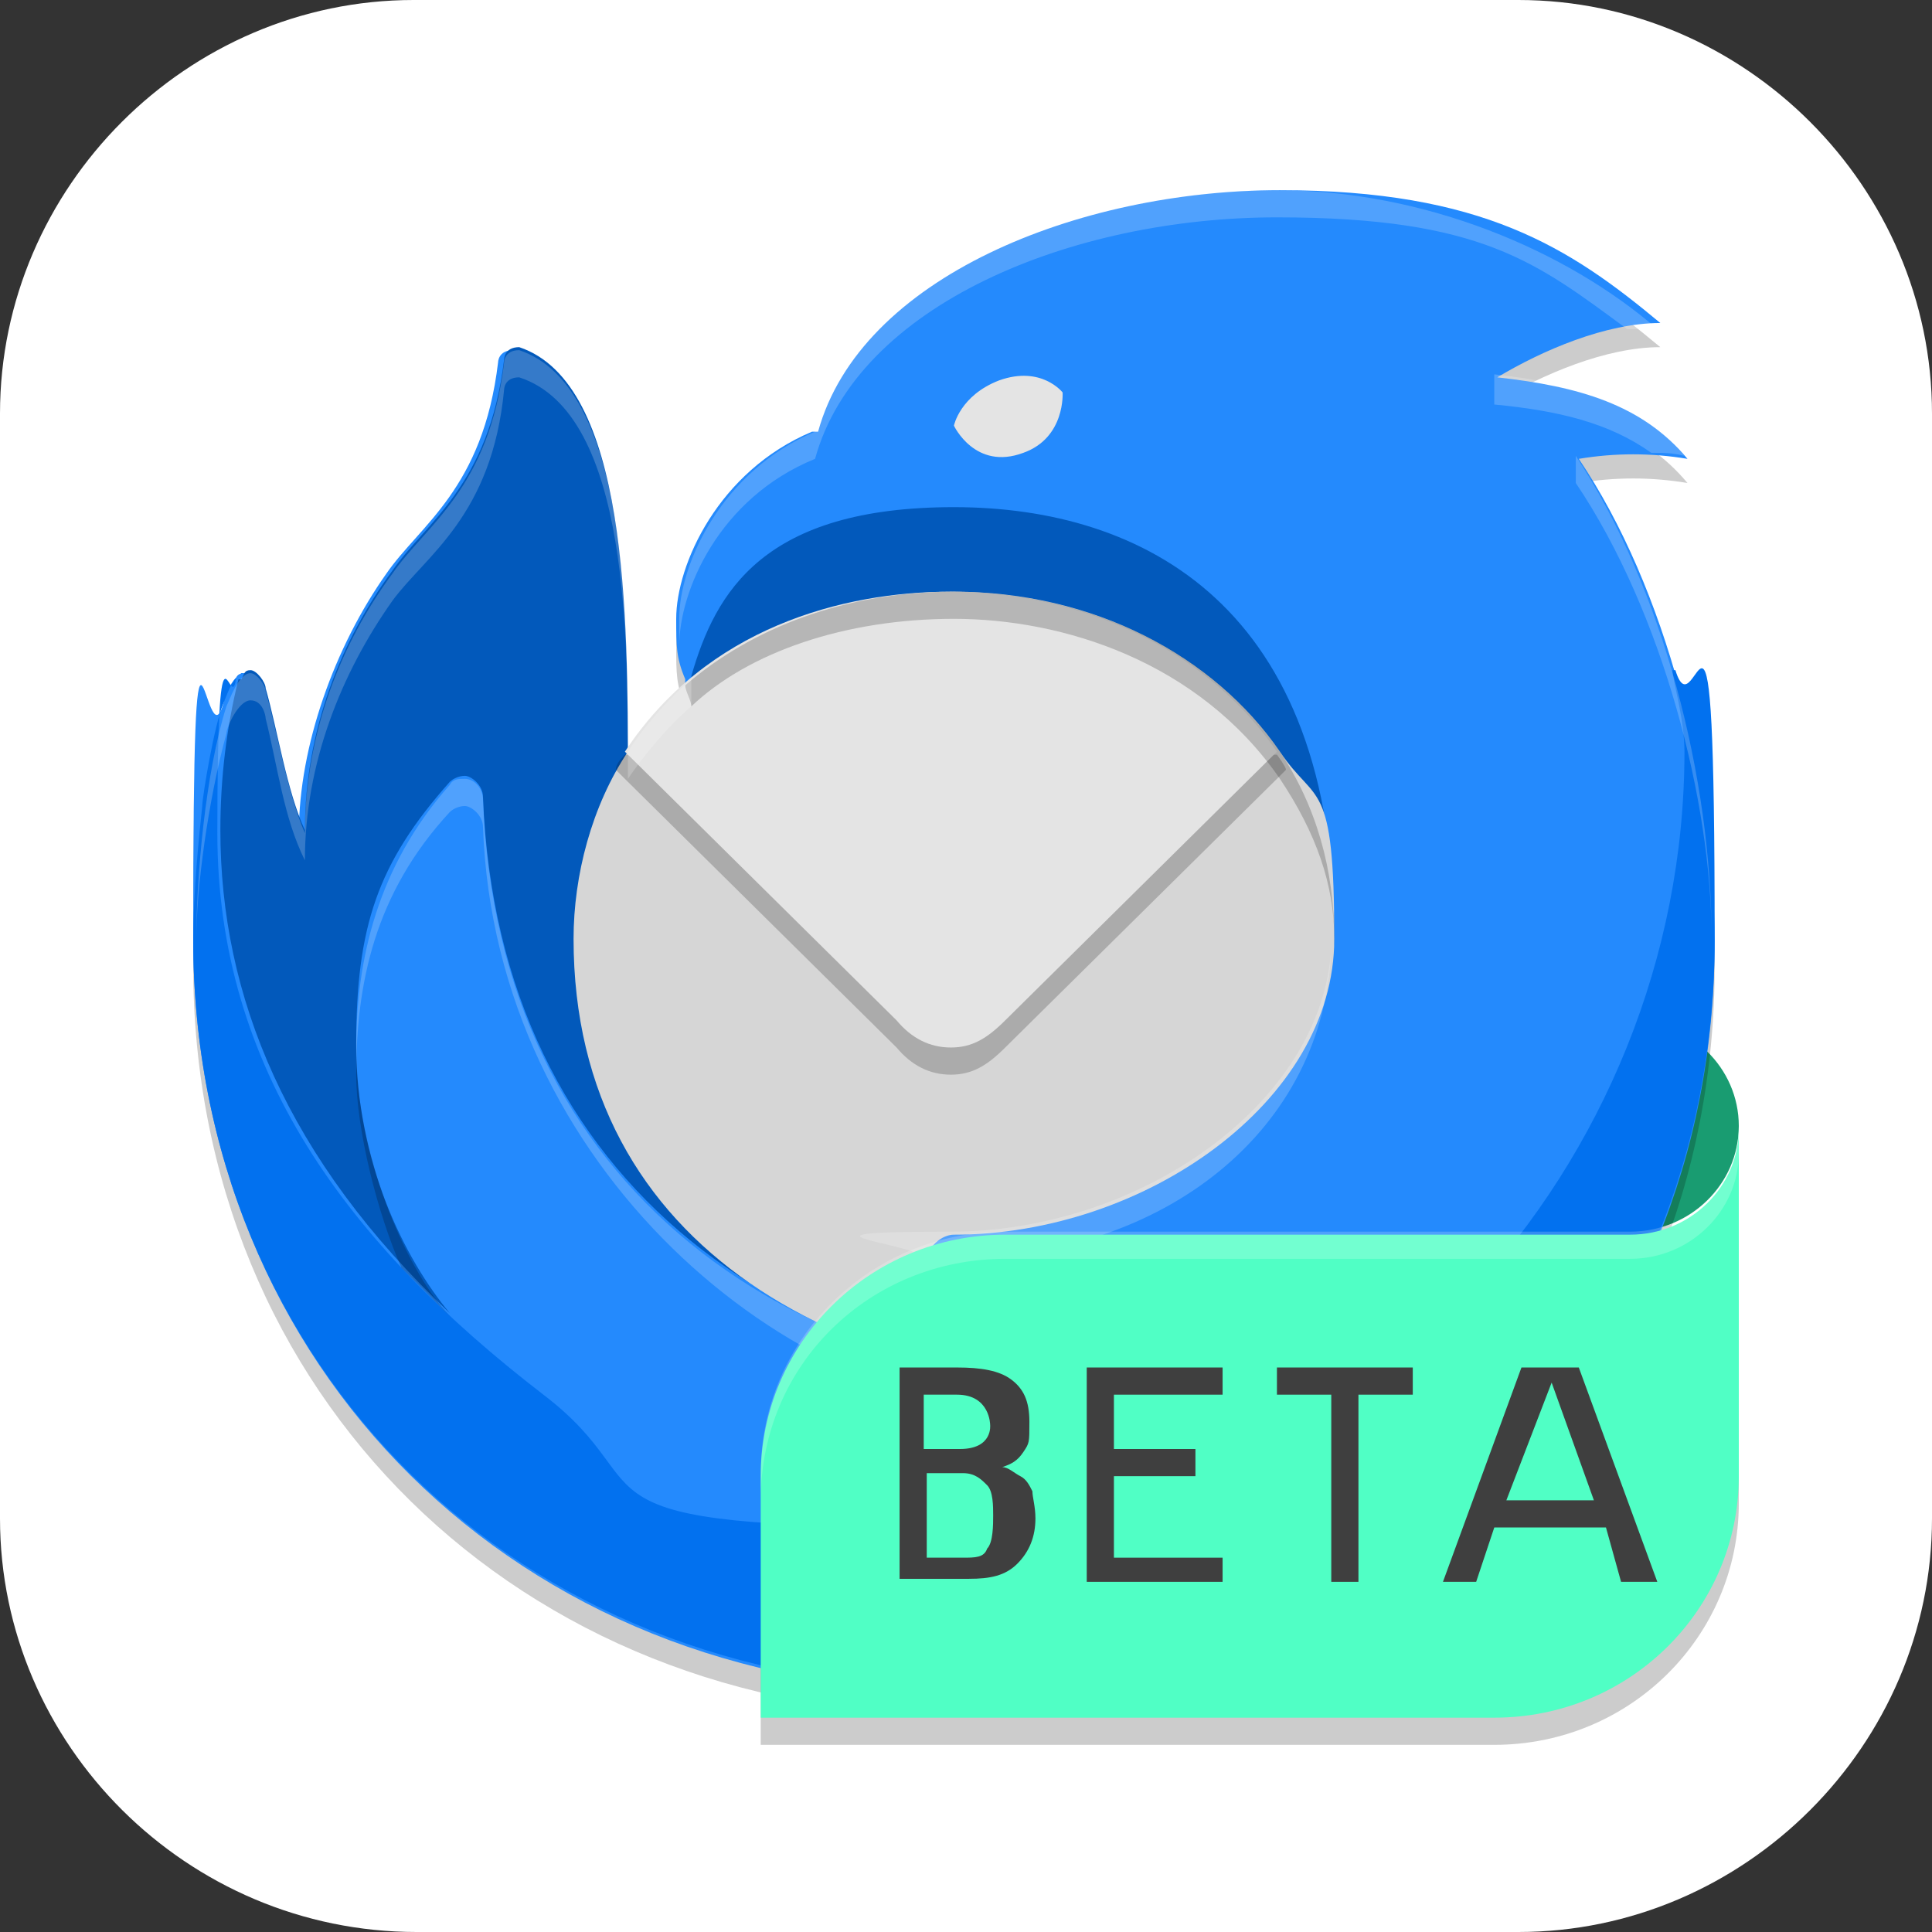 <?xml version="1.0" encoding="UTF-8"?>
<svg id="_图层_1" xmlns="http://www.w3.org/2000/svg" version="1.1" viewBox="0 0 64 64" width="16" height="16">
  <rect x="0" y="0" width="64" height="64" fill="#333333" stroke="none"/>
  <!-- Generator: Adobe Illustrator 29.0.1, SVG Export Plug-In . SVG Version: 2.1.0 Build 192)  -->
  <defs>
    <style>
      .st0, .st1, .st2, .st3, .st4, .st5, .st6, .st7 {
        isolation: isolate;
      }

      .st0, .st1, .st8, .st9, .st10, .st6 {
        display: none;
      }

      .st0, .st2, .st3, .st5, .st6, .st7 {
        opacity: .2;
      }

      .st1 {
        opacity: .1;
      }

      .st1, .st11, .st12, .st5, .st6 {
        fill: #fff;
      }

      .st13 {
        fill: #248afd;
      }

      .st2, .st12 {
        fill-rule: evenodd;
      }

      .st14 {
        fill: #3f3f3f;
      }

      .st8 {
        fill: #c061cb;
      }

      .st15 {
        fill: #8e8e8e;
      }

      .st16 {
        fill: #f75f5f;
      }

      .st9 {
        fill: #66b744;
      }

      .st17 {
        fill: #50ffc5;
      }

      .st4 {
        opacity: .5;
      }

      .st18 {
        fill: #d6d6d6;
      }

      .st7 {
        fill: #fbfefd;
      }

      .st19 {
        fill: #e4e4e4;
      }

      .st20 {
        fill: #b7b7b7;
      }

      .st21 {
        fill: #0259bb;
      }

      .st22 {
        fill: #199c71;
      }

      .st23 {
        fill: #0271ef;
      }
    </style>
  </defs>
  <path class="st11" d="M50.4,64H13.8c-7.6,0-13.8-6.2-13.8-13.7V13.7C0,6.2,6.2,0,13.7,0h36.6c7.5,0,13.7,6.2,13.7,13.7v36.6c0,7.5-6.2,13.7-13.7,13.7h.1Z"/>
  <g class="st10">
    <ellipse class="st0" cx="32" cy="33.2" rx="32" ry="32.1"/>
    <ellipse class="st8" cx="32" cy="32.1" rx="32" ry="32.1"/>
    <path class="st3" d="M26.1,17.2c-2.9.5-5.8,1.4-8.4,2.7,0,0,0,0,0,0-5.3,8.2-6.8,16.1-6.1,24,0,0,0,0,0,0,3.5,2.6,6.9,4.3,10.3,5.3,0,0,.1,0,.1,0,.8-1.1,1.5-2,2.1-3.2,0,0,0-.2,0-.2-1.1-.4-2.2-1-3.2-1.6,0,0,0-.2,0-.2.2-.2.4-.3.6-.5,0,0,0,0,.1,0,6.7,3.1,14,3.1,20.7,0,0,0,0,0,.1,0,.2.2.4.3.6.5,0,0,0,.2,0,.2-1,.6-2.1,1.1-3.2,1.6,0,0-.1.1,0,.2.6,1.2,1.3,2.1,2.1,3.2,0,0,0,0,.1,0,3.4-1.1,6.8-2.7,10.3-5.3,0,0,0,0,0,0,.9-9.1-1.4-17-6.1-24,0,0,0,0,0,0-2.6-1.2-5.4-2.1-8.4-2.7,0,0-.1,0-.1,0-.4.7-.8.7-1,1.4-3.2-.5-6.3-.5-9.4,0-.3-.7-.7-.8-1.1-1.4,0,0,0,0-.1,0ZM24.5,32.1c2.2,0,4,1.8,4,4,0,2.2-1.8,4-4,4s-4-1.8-4-4,1.8-4,4-4ZM39.4,32.1c2.2,0,4,1.8,4,4,0,2.2-1.8,4-4,4s-4-1.8-4-4,1.8-4,4-4Z"/>
    <path class="st11" d="M26.1,16.1c-2.9.5-5.8,1.4-8.4,2.7,0,0,0,0,0,0-5.3,8.2-6.8,16.1-6.1,24,0,0,0,0,0,0,3.5,2.6,6.9,4.3,10.3,5.3,0,0,.1,0,.1,0,.8-1.1,1.5-2,2.1-3.2,0,0,0-.2,0-.2-1.1-.4-2.2-1-3.2-1.6,0,0,0-.2,0-.2.2-.2.4-.3.6-.5,0,0,0,0,.1,0,6.7,3.1,14,3.1,20.7,0,0,0,0,0,.1,0,.2.2.4.3.6.5,0,0,0,.2,0,.2-1,.6-2.1,1.1-3.2,1.6,0,0-.1.1,0,.2.6,1.2,1.3,2.1,2.1,3.2,0,0,0,0,.1,0,3.4-1.1,6.8-2.7,10.3-5.3,0,0,0,0,0,0,.9-9.1-1.4-17-6.1-24,0,0,0,0,0,0-2.6-1.2-5.4-2.1-8.4-2.7,0,0-.1,0-.1,0-.4.7-.8.7-1,1.4-3.2-.5-6.3-.5-9.4,0-.3-.7-.7-.8-1.1-1.4,0,0,0,0-.1,0ZM24.5,31c2.2,0,4,1.8,4,4,0,2.2-1.8,4-4,4s-4-1.8-4-4,1.8-4,4-4ZM39.4,31c2.2,0,4,1.8,4,4,0,2.2-1.8,4-4,4s-4-1.8-4-4,1.8-4,4-4Z"/>
    <path class="st1" d="M32,0C14.3,0,0,14.4,0,32.1c0,.2,0,.4,0,.6C.3,15.2,14.5,1.1,32,1.1c17.5,0,31.7,14,32,31.5,0-.2,0-.4,0-.6C64,14.4,49.7,0,32,0Z"/>
  </g>
  <g class="st10">
    <path class="st0" d="M62.3,29.5L35.2,3c-1.9-1.8-4.9-1.8-6.8,0L1.4,29.5c-1.9,1.8-1.9,4.8,0,6.6l27.1,26.5c1.9,1.8,4.9,1.8,6.8,0l27.1-26.5c1.9-1.8,1.9-4.8,0-6.6Z"/>
    <path class="st9" d="M62.3,28.4L35.2,1.9c-1.9-1.8-4.9-1.8-6.8,0L1.4,28.4c-1.9,1.8-1.9,4.8,0,6.6l27.1,26.5c1.9,1.8,4.9,1.8,6.8,0l27.1-26.5c1.9-1.8,1.9-4.8,0-6.6Z"/>
    <path class="st6" d="M31.9.5c-1.2,0-2.4.5-3.4,1.4L1.4,28.4c-1.1,1.1-1.5,2.5-1.4,3.9.1-1,.6-2,1.4-2.7L28.5,3c.9-.9,2.2-1.4,3.4-1.4s2.4.5,3.4,1.4l27.1,26.5c.8.8,1.2,1.7,1.4,2.7.2-1.4-.3-2.8-1.4-3.9L35.2,1.9c-.9-.9-2.2-1.4-3.4-1.4Z"/>
    <path class="st2" d="M31.9,9.4c-5.8,0-10.5,1.3-13.9,3.9,0,0-.1.1-.2.2l-2,1.9c-2,2.4-3,5.4-2.7,8.3.6,7.6,8.4,13.6,18.8,13.6s9.6,3.6,9.8,5.4c0,.9-.1,1.6-1.4,2.6-1.3,1-3.9,2-8.4,2s-13.7-3.9-13.7-3.9c-2.2-1.2-5-.5-6.2,1.6-.2.3-.3.7-.4,1l7.9,7.8c3.3,1.2,7.7,2.4,12.4,2.4s10.4-1.3,13.8-3.7l2.7-2.6c1.8-2.3,2.7-5.2,2.4-7.9-.6-7.6-8.4-13.6-18.9-13.6s-9.6-3.5-9.7-5.4c0-.9.1-1.7,1.4-2.7,1.3-1,3.9-2,8.3-2,6.2,0,13.7,3.9,13.7,3.9,2.2,1.2,5,.5,6.2-1.6.2-.3.3-.7.4-1l-7.9-7.8c-3.3-1.2-7.7-2.4-12.4-2.4Z"/>
    <path class="st12" d="M31.9,8.3c-5.8,0-10.5,1.3-13.9,3.9,0,0-.1.1-.2.2l-2,1.9c-2,2.4-3,5.4-2.7,8.3.6,7.6,8.4,13.6,18.8,13.6s9.6,3.6,9.8,5.4c0,.9-.1,1.6-1.4,2.6-1.3,1-3.9,2-8.4,2s-13.7-3.9-13.7-3.9c-2.2-1.2-5-.5-6.2,1.6-.2.3-.3.7-.4,1l7.9,7.8c3.3,1.2,7.7,2.4,12.4,2.4s10.4-1.3,13.8-3.7l2.7-2.6c1.8-2.3,2.7-5.2,2.4-7.9-.6-7.6-8.4-13.6-18.9-13.6s-9.6-3.5-9.7-5.4c0-.9.1-1.7,1.4-2.7,1.3-1,3.9-2,8.3-2,6.2,0,13.7,3.9,13.7,3.9,2.2,1.2,5,.5,6.2-1.6.2-.3.3-.7.4-1l-7.9-7.8c-3.3-1.2-7.7-2.4-12.4-2.4Z"/>
  </g>
  <g class="st10">
    <g>
      <rect class="st15" x="6" y="40.6" width="52" height="2"/>
      <rect class="st15" x="6" y="46.6" width="52" height="2"/>
      <rect class="st15" x="6" y="52.6" width="52" height="2"/>
      <rect class="st15" x="6" y="22.6" width="52" height="2"/>
      <rect class="st15" x="6" y="28.6" width="52" height="2"/>
      <rect class="st15" x="6" y="34.6" width="52" height="2"/>
      <rect class="st15" x="6" y="16.6" width="52" height="2"/>
      <rect class="st15" x="6" y="10.6" width="52" height="2"/>
    </g>
    <g>
      <rect class="st15" x="22" y="6.6" width="2" height="52"/>
      <rect class="st15" x="16" y="6.6" width="2" height="52"/>
      <rect class="st15" x="10" y="6.6" width="2" height="52"/>
      <rect class="st15" x="40" y="6.6" width="2" height="52"/>
      <rect class="st15" x="34" y="6.6" width="2" height="52"/>
      <rect class="st15" x="28" y="6.6" width="2" height="52"/>
      <rect class="st15" x="46" y="6.6" width="2" height="52"/>
      <rect class="st15" x="52" y="6.6" width="2" height="52"/>
    </g>
    <path class="st3" d="M8,53.2v2c0,1.3,1.3,2.4,3,2.4h42c1.7,0,3-1.1,3-2.4v-2c0,1.3-1.3,2.4-3,2.4H11c-1.7,0-3-1.1-3-2.4Z"/>
    <path class="st20" d="M56,54.2V11c0-1.3-1.3-2.4-3-2.4H11c-1.7,0-3,1.1-3,2.4v43.2c0,1.3,1.3,2.4,3,2.4h42c1.7,0,3-1.1,3-2.4Z"/>
    <path class="st5" d="M11,8.6c-1.7,0-3,1.1-3,2.4v1c0-1.3,1.3-2.4,3-2.4h42c1.7,0,3,1.1,3,2.4v-1c0-1.3-1.3-2.4-3-2.4H11Z"/>
    <path class="st4" d="M32,13.6c-2.8,0-5,2.2-5,5v14.4c-3.1,1.8-5,5.1-5,8.6,0,5.5,4.5,10,10,10s10-4.5,10-10c0-3.6-1.9-6.9-5-8.7v-14.3c0-2.8-2.2-5-5-5ZM32,16.6c1.2,0,2,.8,2,2v16.1l1.5.9c2.2,1.3,3.5,3.6,3.5,6.1,0,3.9-3.1,7-7,7s-7-3.1-7-7h0c0-2.5,1.3-4.8,3.5-6.1l1.5-.9v-16.1c0-1.2.8-2,2-2Z"/>
    <path class="st3" d="M30,26.6v9.1l-1.5.9c-2.2,1.3-3.5,3.5-3.5,6h0c0,3.9,3.1,7,7,7s7-3.1,7-7c0-2.5-1.3-4.8-3.5-6.1l-1.5-.9v-9.1h-4Z"/>
    <path class="st16" d="M30,25.6v9.1l-1.5.9c-2.2,1.3-3.5,3.5-3.5,6h0c0,3.9,3.1,7,7,7s7-3.1,7-7c0-2.5-1.3-4.8-3.5-6.1l-1.5-.9v-9.1h-4Z"/>
  </g>
  <g>
    <path class="st3" d="M57.6,48.9v.9c0,4.4-3.6,8-8.1,8h-24.3v-8.9h32.4Z"/>
    <ellipse class="st22" cx="54" cy="37.3" rx="3.6" ry="3.5"/>
    <path class="st3" d="M27.1,15.1c1.4-5.1,8.6-8,15.3-8s9.6,1.9,12.6,4.4c-1.8,0-3.9.9-5.4,1.8,2.7.3,4.8.9,6.3,2.7-1.2-.2-2.4-.2-3.6,0,2.9,4.3,4.5,10.7,4.5,16,0,14.3-10.8,24.8-25.2,24.8S6.4,46.2,6.4,32s.4-5.6,1-7.8c.1-.5.4-.9.6-1,0,0,0,0,.1,0,.3,0,.5.5.5.6.4,1.4.6,3.4,1.3,4.7,0-2.9,1.2-6.2,2.9-8.6,1.1-1.6,3.2-2.8,3.7-7,0,0,0-.4.5-.4,3.7,1.2,3.6,8.9,3.6,14.2,2,.3,2.1-3.3,2.1-3.3-.3-.7-.3-1.1-.3-2,0-1.8,1.4-4.9,4.5-6.2Z"/>
    <path class="st13" d="M27.1,14.3c1.4-5.1,8.6-8,15.3-8s9.6,1.9,12.6,4.4c-1.8,0-3.9.9-5.4,1.8,2.7.3,4.8.9,6.3,2.7-1.2-.2-2.4-.2-3.6,0,2.9,4.3,4.5,10.7,4.5,16,0,14.3-10.8,24.8-25.2,24.8S6.4,45.3,6.4,31.1s.4-5.6,1-7.8c.1-.5.4-.9.6-1,0,0,0,0,.1,0,.3,0,.5.5.5.6.4,1.4.6,3.4,1.3,4.7,0-2.9,1.2-6.2,2.9-8.6,1.1-1.6,3.2-2.8,3.7-7,0,0,0-.4.5-.4,3.7,1.2,3.6,8.9,3.6,14.2,2,.3,2.1-3.3,2.1-3.3-.3-.7-.3-1.1-.3-2,0-1.8,1.4-4.9,4.5-6.2Z"/>
    <path class="st23" d="M55.4,22.2c0,.3.4,1.6.4,2.7,0,13.7-10.9,25.7-24.3,25.7s-9.3-1.2-13.5-4.4c-6.5-5-10.8-10.8-10.8-18.6s.4-4.1.6-5c0-.2.1-.3.3-.3,0,0-.1,0-.1,0-.3.2-.4.5-.6,1-.3.7-.7,3.1-.7,3.4-.1.9-.3,2.9-.3,4.4,0,14.2,10.8,24.8,25.2,24.8s25.2-10.5,25.2-24.8-.6-6.6-1.3-8.9Z"/>
    <path class="st21" d="M7.9,22.5c-.4,1.6-.6,3.3-.6,5,0,5.5,2.2,10.9,7.6,16-1.5-1.8-3.1-5-3.1-8.9s.7-6,3.1-8.7c.1-.1.3-.2.5-.2s.6.3.6.7c.5,12.9,10.2,19.7,22.8,19.7-4,0-15.6-5.1-6.7-6.8,4.6-.9,12.1-3,12.1-8.3,0-10.9-6.3-14.2-12.6-14.2s-7.9,2.8-8.7,5.6c.4,1.2-1.2,3.4-2.1,3.3,0-5.3,0-13-3.6-14.2-.5,0-.5.4-.5.4-.5,4.2-2.6,5.4-3.7,7-1.7,2.3-2.9,5.3-2.9,8.6-.6-1.3-.9-3.3-1.3-4.7,0-.2-.3-.6-.5-.6s-.2.1-.3.3Z"/>
    <path class="st18" d="M31.6,40.9c6.3,0,12.6-4.4,12.6-9.8s-.6-4.4-1.8-6.2c-2.2-3.2-6.2-5.3-10.8-5.3s-8.6,2-10.8,5.3c-1.2,1.8-1.8,4.1-1.8,6.2,0,10.3,9,15.1,19.8,15.1-.7,0-4.8-.2-7.6-3.5-.3-.3-.5-.6-.5-.9,0-.5.5-.9.9-.9Z"/>
    <path class="st3" d="M33.3,34.7c-.6.6-1.1.9-1.8.9-.7,0-1.3-.3-1.8-.9l-9-8.9-.3-.3c0-.2.2-.4.3-.5h21.6c0,0,.3.4.3.5l-.3.3-9,8.9Z"/>
    <path class="st19" d="M33.3,33.8c-.6.6-1.1.9-1.8.9-.7,0-1.3-.3-1.8-.9l-9-8.9c2.7-4.1,7.2-5.3,10.8-5.3s8.1,1.4,10.8,5.3l-9,8.9Z"/>
    <path class="st3" d="M31.6,19.6c-3.6,0-6.7,1.2-8.9,3.1,0,.2.2.5.2.7,1.9-1.8,5.1-2.9,8.7-2.9s8.1,1.4,10.8,5.3c1.2,1.8,1.8,3.5,1.8,5.3,0-2.3-.6-4.4-1.8-6.2-2.7-3.9-7.2-5.3-10.8-5.3ZM11.8,34.7v.9c0,1.8.7,4.6,1.5,6.4.4.4,1.1,1.1,1.6,1.6-1.6-1.7-3.1-5.6-3.1-8.8ZM30.8,42.2c0,0-.1.1-.1.4s.2.6.5.9c1,1.1,2.2,1.9,3.4,2.4,2,.3,4.2.3,4.2.3-.6,0-4.8-.2-7.6-3.5-.1-.2-.2-.3-.3-.4Z"/>
    <path class="st19" d="M33.9,15c1.4-.5,1.3-2,1.3-2,0,0-.7-.9-2.1-.4-1.3.5-1.5,1.5-1.5,1.5,0,0,.7,1.5,2.3.9h0Z"/>
    <path class="st5" d="M42.3,6.3c-6.7,0-13.9,2.9-15.3,8-3.1,1.3-4.5,4.4-4.5,6.2s0,.6,0,.9c0-1.8,1.3-4.9,4.5-6.2,1.4-5.1,8.5-8,15.3-8s8.6,1.5,11.6,3.7h1c-3-2.6-7.7-4.6-12.6-4.6ZM17.2,11.6c-.5,0-.5.4-.5.4-.5,4.2-2.6,5.4-3.7,7-1.7,2.3-2.9,5.3-2.9,8.6-.6-1.4-.9-3.3-1.3-4.7,0-.2-.3-.6-.5-.6-.4,0-.7.9-.8,1.1-.7,2.2-1,5.7-1,7.8,0-1.8.4-4.7,1-6.9,0-.2.4-1.1.8-1.1s.5.5.5.6c.4,1.6.6,3.3,1.3,4.7,0-3.2,1.2-6.2,2.9-8.6,1.1-1.5,3.3-2.8,3.7-7,0,0,0-.4.5-.4,3.7,1.2,3.6,8.9,3.6,13.3,1.1-1.6,2.1-2.4,2.1-2.4v-.9s-1.2,1-2.1,2.4c0-4.4,0-12.1-3.6-13.3ZM49.5,12.5v.9c2.1.2,3.8.6,5.2,1.6.4,0,.7,0,1.1.1-1.5-1.8-3.6-2.4-6.3-2.7ZM52.2,15.1v.9c2.9,4.3,4.5,10.6,4.5,15.1,0-5.3-1.6-11.6-4.5-16ZM15.4,25.8c-.2,0-.4,0-.5.2-2.4,2.7-3.1,5.8-3.1,8.7,0,0,0,.3,0,.9,0-3,.6-6,3.1-8.7.1-.1.3-.2.5-.2s.6.3.6.7c.4,11.3,10.2,19.4,18.3,19.4s4.5-.6,4.5-.6c-12.6,0-22.3-6.8-22.8-19.7,0-.4-.3-.7-.6-.7ZM44.1,31.1v.3-.3ZM44.1,31.4c-.3,5.2-6.4,9.4-12.6,9.4s-.9.4-.9.9h.9c7.1,0,12.4-4.3,12.6-10.3Z"/>
    <path class="st17" d="M33.3,40.9h20.7c2,0,3.6-1.6,3.6-3.5v11.5c0,4.4-3.6,8-8.1,8h-24.3v-8c0-4.4,3.6-8,8.1-8Z"/>
    <path class="st14" d="M29.8,45.3h1.9c.8,0,1.4.1,1.8.4.4.3.6.7.6,1.4s0,.7-.2,1c-.2.3-.4.4-.7.5h0c.2,0,.4.2.6.3.2.1.3.3.4.5,0,.2.1.5.1.9,0,.6-.2,1.1-.6,1.5-.4.4-.9.5-1.6.5h-2.3v-7.1ZM30.7,48h1.1c1.1,0,1-.8,1-.8,0,0,0-1-1.1-1h-1.1v1.8ZM30.7,48.9v2.7h1.2c.4,0,.7,0,.8-.3.2-.2.2-.8.2-1.1s0-.8-.2-1c-.2-.2-.4-.4-.8-.4h-1.2Z"/>
    <path class="st14" d="M40.5,52.4h-4.5v-7.1h4.5v.9h-3.6v1.8h2.7v.9h-2.7v2.7h3.6v.9Z"/>
    <path class="st14" d="M45.1,52.4h-1v-6.2h-1.8v-.9h4.5v.9h-1.8v6.2Z"/>
    <path class="st14" d="M53.7,52.4l-.5-1.8h-3.7l-.6,1.8h-1.1l2.6-7.1h1.9l2.6,7.1h-1.3ZM52.8,49.7l-1.4-3.9-1.5,3.9h2.9Z"/>
    <path class="st7" d="M57.6,37.3v.9c0,1.9-1.6,3.5-3.6,3.5h-20.7c-4.5,0-8.1,3.5-8.1,8v-.9c0-4.4,3.6-8,8.1-8h20.7c2,0,3.6-1.6,3.6-3.5Z"/>
  </g>
</svg>